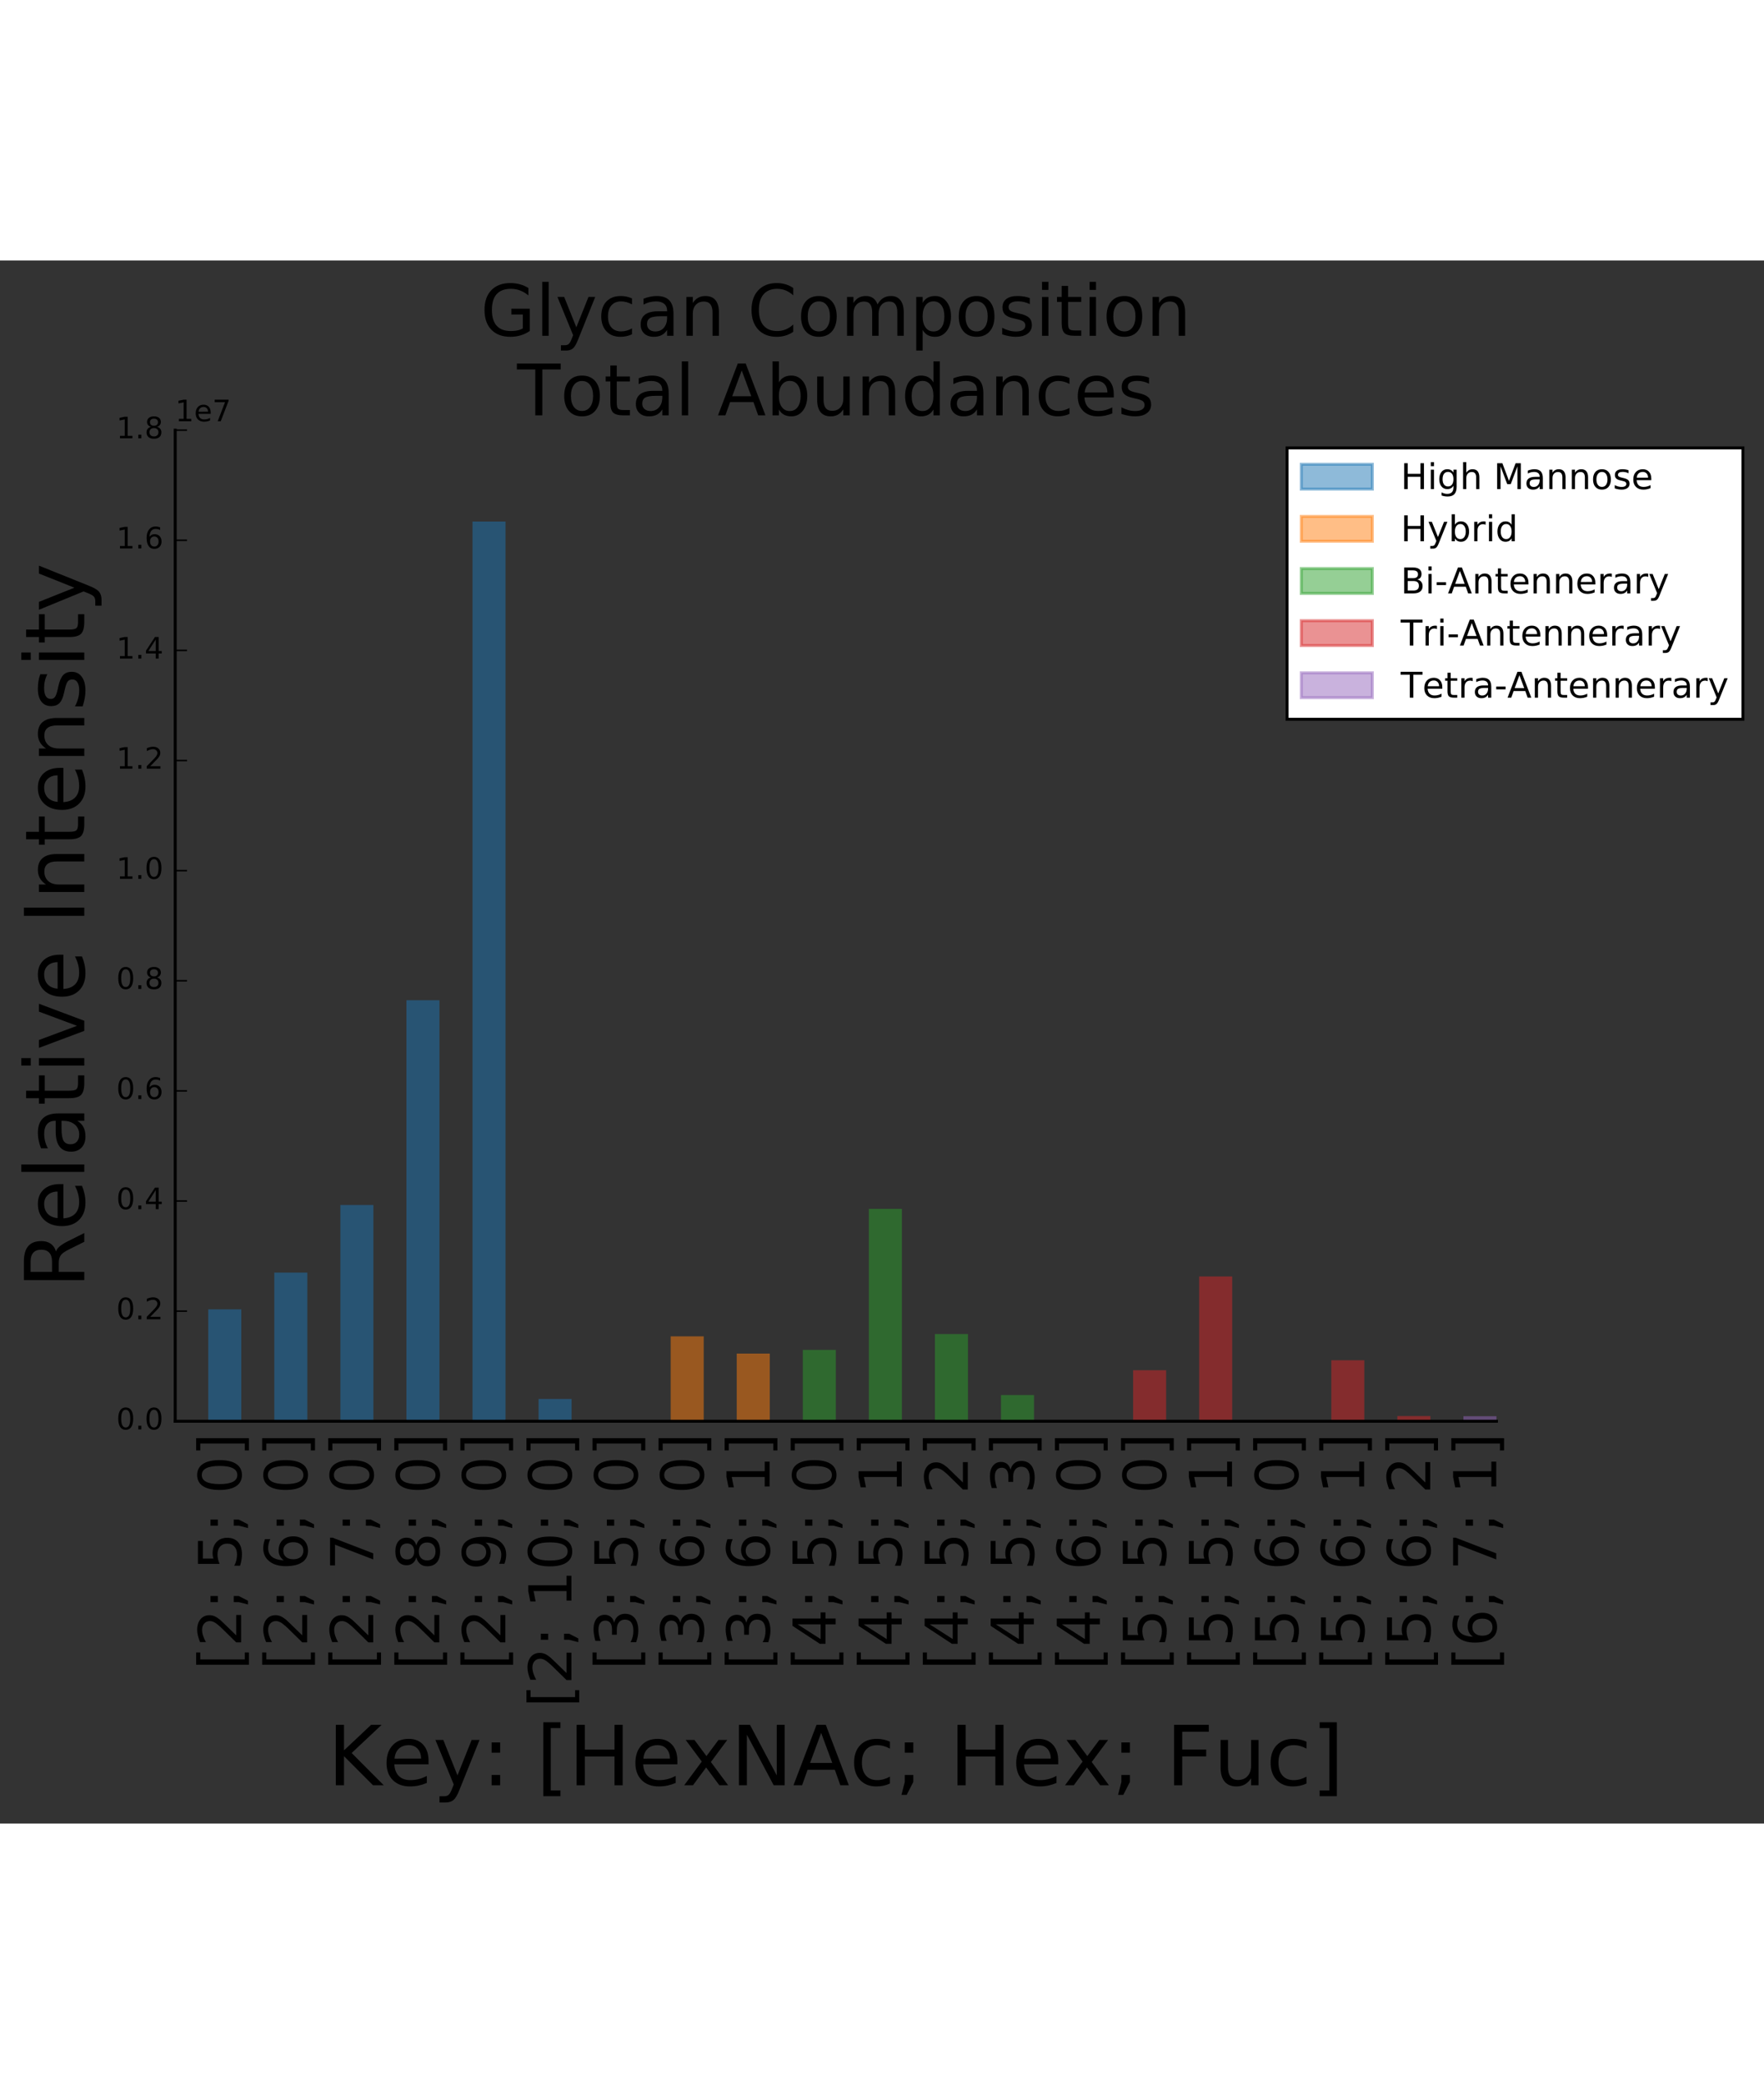 <svg xmlns="http://www.w3.org/2000/svg" xmlns:xlink="http://www.w3.org/1999/xlink" height="528pt" version="1.1" viewBox="0 0 596 528" width="100%">
 <rect x="0" y="0" width="596" height="528" fill="#333333" stroke="none"/>
 <defs>
  <style type="text/css"></style>
 </defs>
 <g id="figure_1">
  <g id="patch_1">
   <path d="M 0 528.104  L 596.082 528.104  L 596.082 -0  L 0 -0  L 0 528.104  z " style="fill:none;opacity:0;"/>
  </g>
  <g id="axes_1">
   <g id="patch_2">
    <path d="M 59.202 392.111  L 505.602 392.111  L 505.602 57.311  L 59.202 57.311  L 59.202 392.111  z " style="fill:none;opacity:0;"/>
   </g>
   <g id="patch_3">
    <path clip-path="url(#p4bf07b5f21)" d="M 70.362 392.111  L 81.522 392.111  L 81.522 354.319  L 70.362 354.319  z " style="fill:#1f77b4;opacity:0.5;"/>
   </g>
   <g id="patch_4">
    <path clip-path="url(#p4bf07b5f21)" d="M 92.682 392.111  L 103.842 392.111  L 103.842 341.905  L 92.682 341.905  z " style="fill:#1f77b4;opacity:0.5;"/>
   </g>
   <g id="patch_5">
    <path clip-path="url(#p4bf07b5f21)" d="M 115.002 392.111  L 126.162 392.111  L 126.162 319.058  L 115.002 319.058  z " style="fill:#1f77b4;opacity:0.5;"/>
   </g>
   <g id="patch_6">
    <path clip-path="url(#p4bf07b5f21)" d="M 137.322 392.111  L 148.482 392.111  L 148.482 249.897  L 137.322 249.897  z " style="fill:#1f77b4;opacity:0.5;"/>
   </g>
   <g id="patch_7">
    <path clip-path="url(#p4bf07b5f21)" d="M 159.642 392.111  L 170.802 392.111  L 170.802 88.177  L 159.642 88.177  z " style="fill:#1f77b4;opacity:0.5;"/>
   </g>
   <g id="patch_8">
    <path clip-path="url(#p4bf07b5f21)" d="M 181.962 392.111  L 193.122 392.111  L 193.122 384.583  L 181.962 384.583  z " style="fill:#1f77b4;opacity:0.5;"/>
   </g>
   <g id="patch_9">
    <path clip-path="url(#p4bf07b5f21)" d="M 204.282 392.111  L 215.442 392.111  L 215.442 391.973  L 204.282 391.973  z " style="fill:#ff7f0e;opacity:0.5;"/>
   </g>
   <g id="patch_10">
    <path clip-path="url(#p4bf07b5f21)" d="M 226.602 392.111  L 237.762 392.111  L 237.762 363.439  L 226.602 363.439  z " style="fill:#ff7f0e;opacity:0.5;"/>
   </g>
   <g id="patch_11">
    <path clip-path="url(#p4bf07b5f21)" d="M 248.922 392.111  L 260.082 392.111  L 260.082 369.244  L 248.922 369.244  z " style="fill:#ff7f0e;opacity:0.5;"/>
   </g>
   <g id="patch_12">
    <path clip-path="url(#p4bf07b5f21)" d="M 271.242 392.111  L 282.402 392.111  L 282.402 368.011  L 271.242 368.011  z " style="fill:#2ca02c;opacity:0.5;"/>
   </g>
   <g id="patch_13">
    <path clip-path="url(#p4bf07b5f21)" d="M 293.562 392.111  L 304.722 392.111  L 304.722 320.364  L 293.562 320.364  z " style="fill:#2ca02c;opacity:0.5;"/>
   </g>
   <g id="patch_14">
    <path clip-path="url(#p4bf07b5f21)" d="M 315.882 392.111  L 327.042 392.111  L 327.042 362.655  L 315.882 362.655  z " style="fill:#2ca02c;opacity:0.5;"/>
   </g>
   <g id="patch_15">
    <path clip-path="url(#p4bf07b5f21)" d="M 338.202 392.111  L 349.362 392.111  L 349.362 383.256  L 338.202 383.256  z " style="fill:#2ca02c;opacity:0.5;"/>
   </g>
   <g id="patch_16">
    <path clip-path="url(#p4bf07b5f21)" d="M 360.522 392.111  L 371.682 392.111  L 371.682 391.807  L 360.522 391.807  z " style="fill:#2ca02c;opacity:0.5;"/>
   </g>
   <g id="patch_17">
    <path clip-path="url(#p4bf07b5f21)" d="M 382.842 392.111  L 394.002 392.111  L 394.002 374.884  L 382.842 374.884  z " style="fill:#d62728;opacity:0.5;"/>
   </g>
   <g id="patch_18">
    <path clip-path="url(#p4bf07b5f21)" d="M 405.162 392.111  L 416.322 392.111  L 416.322 343.207  L 405.162 343.207  z " style="fill:#d62728;opacity:0.5;"/>
   </g>
   <g id="patch_19">
    <path clip-path="url(#p4bf07b5f21)" d="M 427.482 392.111  L 438.642 392.111  L 438.642 391.642  L 427.482 391.642  z " style="fill:#d62728;opacity:0.5;"/>
   </g>
   <g id="patch_20">
    <path clip-path="url(#p4bf07b5f21)" d="M 449.802 392.111  L 460.962 392.111  L 460.962 371.509  L 449.802 371.509  z " style="fill:#d62728;opacity:0.5;"/>
   </g>
   <g id="patch_21">
    <path clip-path="url(#p4bf07b5f21)" d="M 472.122 392.111  L 483.282 392.111  L 483.282 390.362  L 472.122 390.362  z " style="fill:#d62728;opacity:0.5;"/>
   </g>
   <g id="patch_22">
    <path clip-path="url(#p4bf07b5f21)" d="M 494.442 392.111  L 505.602 392.111  L 505.602 390.406  L 494.442 390.406  z " style="fill:#9467bd;opacity:0.5;"/>
   </g>
   <g id="patch_23">
    <path d="M 59.202 392.111  L 505.602 392.111  " style="fill:none;stroke:#000000;stroke-linecap:square;stroke-linejoin:miter;"/>
   </g>
   <g id="patch_24">
    <path d="M 59.202 392.111  L 59.202 57.311  " style="fill:none;stroke:#000000;stroke-linecap:square;stroke-linejoin:miter;"/>
   </g>
   <g id="matplotlib.axis_1">
    <g id="xtick_1">
     <g id="text_1">
      <!-- [2; 5; 0] -->
      <defs>
       <path d="M 19.188 8.297  L 53.609 8.297  L 53.609 0  L 7.328 0  L 7.328 8.297  Q 12.938 14.109 22.625 23.891  Q 32.328 33.688 34.812 36.531  Q 39.547 41.844 41.422 45.531  Q 43.312 49.219 43.312 52.781  Q 43.312 58.594 39.234 62.25  Q 35.156 65.922 28.609 65.922  Q 23.969 65.922 18.812 64.312  Q 13.672 62.703 7.812 59.422  L 7.812 69.391  Q 13.766 71.781 18.938 73  Q 24.125 74.219 28.422 74.219  Q 39.75 74.219 46.484 68.547  Q 53.219 62.891 53.219 53.422  Q 53.219 48.922 51.531 44.891  Q 49.859 40.875 45.406 35.406  Q 44.188 33.984 37.641 27.219  Q 31.109 20.453 19.188 8.297  " id="BitstreamVeraSans-Roman-32"/>
       <path id="BitstreamVeraSans-Roman-20"/>
       <path d="M 8.594 75.984  L 29.297 75.984  L 29.297 69  L 17.578 69  L 17.578 -6.203  L 29.297 -6.203  L 29.297 -13.188  L 8.594 -13.188  z " id="BitstreamVeraSans-Roman-5b"/>
       <path d="M 30.422 75.984  L 30.422 -13.188  L 9.719 -13.188  L 9.719 -6.203  L 21.391 -6.203  L 21.391 69  L 9.719 69  L 9.719 75.984  z " id="BitstreamVeraSans-Roman-5d"/>
       <path d="M 10.797 72.906  L 49.516 72.906  L 49.516 64.594  L 19.828 64.594  L 19.828 46.734  Q 21.969 47.469 24.109 47.828  Q 26.266 48.188 28.422 48.188  Q 40.625 48.188 47.75 41.5  Q 54.891 34.812 54.891 23.391  Q 54.891 11.625 47.562 5.094  Q 40.234 -1.422 26.906 -1.422  Q 22.312 -1.422 17.547 -0.641  Q 12.797 0.141 7.719 1.703  L 7.719 11.625  Q 12.109 9.234 16.797 8.062  Q 21.484 6.891 26.703 6.891  Q 35.156 6.891 40.078 11.328  Q 45.016 15.766 45.016 23.391  Q 45.016 31 40.078 35.438  Q 35.156 39.891 26.703 39.891  Q 22.75 39.891 18.812 39.016  Q 14.891 38.141 10.797 36.281  z " id="BitstreamVeraSans-Roman-35"/>
       <path d="M 31.781 66.406  Q 24.172 66.406 20.328 58.906  Q 16.5 51.422 16.5 36.375  Q 16.5 21.391 20.328 13.891  Q 24.172 6.391 31.781 6.391  Q 39.453 6.391 43.281 13.891  Q 47.125 21.391 47.125 36.375  Q 47.125 51.422 43.281 58.906  Q 39.453 66.406 31.781 66.406  M 31.781 74.219  Q 44.047 74.219 50.516 64.516  Q 56.984 54.828 56.984 36.375  Q 56.984 17.969 50.516 8.266  Q 44.047 -1.422 31.781 -1.422  Q 19.531 -1.422 13.062 8.266  Q 6.594 17.969 6.594 36.375  Q 6.594 54.828 13.062 64.516  Q 19.531 74.219 31.781 74.219  " id="BitstreamVeraSans-Roman-30"/>
       <path d="M 11.719 51.703  L 22.016 51.703  L 22.016 39.312  L 11.719 39.312  z M 11.719 12.406  L 22.016 12.406  L 22.016 4  L 14.016 -11.625  L 7.719 -11.625  L 11.719 4  z " id="BitstreamVeraSans-Roman-3b"/>
      </defs>
      <g transform="translate(81.461 476.08)rotate(-90.0)scale(0.2 -0.2)">
       <use xlink:href="#BitstreamVeraSans-Roman-5b"/>
       <use x="39.014" xlink:href="#BitstreamVeraSans-Roman-32"/>
       <use x="102.637" xlink:href="#BitstreamVeraSans-Roman-3b"/>
       <use x="136.328" xlink:href="#BitstreamVeraSans-Roman-20"/>
       <use x="168.115" xlink:href="#BitstreamVeraSans-Roman-35"/>
       <use x="231.738" xlink:href="#BitstreamVeraSans-Roman-3b"/>
       <use x="265.43" xlink:href="#BitstreamVeraSans-Roman-20"/>
       <use x="297.217" xlink:href="#BitstreamVeraSans-Roman-30"/>
       <use x="360.84" xlink:href="#BitstreamVeraSans-Roman-5d"/>
      </g>
     </g>
    </g>
    <g id="xtick_2">
     <g id="text_2">
      <!-- [2; 6; 0] -->
      <defs>
       <path d="M 33.016 40.375  Q 26.375 40.375 22.484 35.828  Q 18.609 31.297 18.609 23.391  Q 18.609 15.531 22.484 10.953  Q 26.375 6.391 33.016 6.391  Q 39.656 6.391 43.531 10.953  Q 47.406 15.531 47.406 23.391  Q 47.406 31.297 43.531 35.828  Q 39.656 40.375 33.016 40.375  M 52.594 71.297  L 52.594 62.312  Q 48.875 64.062 45.094 64.984  Q 41.312 65.922 37.594 65.922  Q 27.828 65.922 22.672 59.328  Q 17.531 52.734 16.797 39.406  Q 19.672 43.656 24.016 45.922  Q 28.375 48.188 33.594 48.188  Q 44.578 48.188 50.953 41.516  Q 57.328 34.859 57.328 23.391  Q 57.328 12.156 50.688 5.359  Q 44.047 -1.422 33.016 -1.422  Q 20.359 -1.422 13.672 8.266  Q 6.984 17.969 6.984 36.375  Q 6.984 53.656 15.188 63.938  Q 23.391 74.219 37.203 74.219  Q 40.922 74.219 44.703 73.484  Q 48.484 72.75 52.594 71.297  " id="BitstreamVeraSans-Roman-36"/>
      </defs>
      <g transform="translate(103.781 476.08)rotate(-90.0)scale(0.2 -0.2)">
       <use xlink:href="#BitstreamVeraSans-Roman-5b"/>
       <use x="39.014" xlink:href="#BitstreamVeraSans-Roman-32"/>
       <use x="102.637" xlink:href="#BitstreamVeraSans-Roman-3b"/>
       <use x="136.328" xlink:href="#BitstreamVeraSans-Roman-20"/>
       <use x="168.115" xlink:href="#BitstreamVeraSans-Roman-36"/>
       <use x="231.738" xlink:href="#BitstreamVeraSans-Roman-3b"/>
       <use x="265.43" xlink:href="#BitstreamVeraSans-Roman-20"/>
       <use x="297.217" xlink:href="#BitstreamVeraSans-Roman-30"/>
       <use x="360.84" xlink:href="#BitstreamVeraSans-Roman-5d"/>
      </g>
     </g>
    </g>
    <g id="xtick_3">
     <g id="text_3">
      <!-- [2; 7; 0] -->
      <defs>
       <path d="M 8.203 72.906  L 55.078 72.906  L 55.078 68.703  L 28.609 0  L 18.312 0  L 43.219 64.594  L 8.203 64.594  z " id="BitstreamVeraSans-Roman-37"/>
      </defs>
      <g transform="translate(126.101 476.08)rotate(-90.0)scale(0.2 -0.2)">
       <use xlink:href="#BitstreamVeraSans-Roman-5b"/>
       <use x="39.014" xlink:href="#BitstreamVeraSans-Roman-32"/>
       <use x="102.637" xlink:href="#BitstreamVeraSans-Roman-3b"/>
       <use x="136.328" xlink:href="#BitstreamVeraSans-Roman-20"/>
       <use x="168.115" xlink:href="#BitstreamVeraSans-Roman-37"/>
       <use x="231.738" xlink:href="#BitstreamVeraSans-Roman-3b"/>
       <use x="265.43" xlink:href="#BitstreamVeraSans-Roman-20"/>
       <use x="297.217" xlink:href="#BitstreamVeraSans-Roman-30"/>
       <use x="360.84" xlink:href="#BitstreamVeraSans-Roman-5d"/>
      </g>
     </g>
    </g>
    <g id="xtick_4">
     <g id="text_4">
      <!-- [2; 8; 0] -->
      <defs>
       <path d="M 31.781 34.625  Q 24.75 34.625 20.719 30.859  Q 16.703 27.094 16.703 20.516  Q 16.703 13.922 20.719 10.156  Q 24.75 6.391 31.781 6.391  Q 38.812 6.391 42.859 10.172  Q 46.922 13.969 46.922 20.516  Q 46.922 27.094 42.891 30.859  Q 38.875 34.625 31.781 34.625  M 21.922 38.812  Q 15.578 40.375 12.031 44.719  Q 8.5 49.078 8.5 55.328  Q 8.5 64.062 14.719 69.141  Q 20.953 74.219 31.781 74.219  Q 42.672 74.219 48.875 69.141  Q 55.078 64.062 55.078 55.328  Q 55.078 49.078 51.531 44.719  Q 48 40.375 41.703 38.812  Q 48.828 37.156 52.797 32.312  Q 56.781 27.484 56.781 20.516  Q 56.781 9.906 50.312 4.234  Q 43.844 -1.422 31.781 -1.422  Q 19.734 -1.422 13.25 4.234  Q 6.781 9.906 6.781 20.516  Q 6.781 27.484 10.781 32.312  Q 14.797 37.156 21.922 38.812  M 18.312 54.391  Q 18.312 48.734 21.844 45.562  Q 25.391 42.391 31.781 42.391  Q 38.141 42.391 41.719 45.562  Q 45.312 48.734 45.312 54.391  Q 45.312 60.062 41.719 63.234  Q 38.141 66.406 31.781 66.406  Q 25.391 66.406 21.844 63.234  Q 18.312 60.062 18.312 54.391  " id="BitstreamVeraSans-Roman-38"/>
      </defs>
      <g transform="translate(148.421 476.08)rotate(-90.0)scale(0.2 -0.2)">
       <use xlink:href="#BitstreamVeraSans-Roman-5b"/>
       <use x="39.014" xlink:href="#BitstreamVeraSans-Roman-32"/>
       <use x="102.637" xlink:href="#BitstreamVeraSans-Roman-3b"/>
       <use x="136.328" xlink:href="#BitstreamVeraSans-Roman-20"/>
       <use x="168.115" xlink:href="#BitstreamVeraSans-Roman-38"/>
       <use x="231.738" xlink:href="#BitstreamVeraSans-Roman-3b"/>
       <use x="265.43" xlink:href="#BitstreamVeraSans-Roman-20"/>
       <use x="297.217" xlink:href="#BitstreamVeraSans-Roman-30"/>
       <use x="360.84" xlink:href="#BitstreamVeraSans-Roman-5d"/>
      </g>
     </g>
    </g>
    <g id="xtick_5">
     <g id="text_5">
      <!-- [2; 9; 0] -->
      <defs>
       <path d="M 10.984 1.516  L 10.984 10.5  Q 14.703 8.734 18.5 7.812  Q 22.312 6.891 25.984 6.891  Q 35.75 6.891 40.891 13.453  Q 46.047 20.016 46.781 33.406  Q 43.953 29.203 39.594 26.953  Q 35.25 24.703 29.984 24.703  Q 19.047 24.703 12.672 31.312  Q 6.297 37.938 6.297 49.422  Q 6.297 60.641 12.938 67.422  Q 19.578 74.219 30.609 74.219  Q 43.266 74.219 49.922 64.516  Q 56.594 54.828 56.594 36.375  Q 56.594 19.141 48.406 8.859  Q 40.234 -1.422 26.422 -1.422  Q 22.703 -1.422 18.891 -0.688  Q 15.094 0.047 10.984 1.516  M 30.609 32.422  Q 37.25 32.422 41.125 36.953  Q 45.016 41.5 45.016 49.422  Q 45.016 57.281 41.125 61.844  Q 37.25 66.406 30.609 66.406  Q 23.969 66.406 20.094 61.844  Q 16.219 57.281 16.219 49.422  Q 16.219 41.5 20.094 36.953  Q 23.969 32.422 30.609 32.422  " id="BitstreamVeraSans-Roman-39"/>
      </defs>
      <g transform="translate(170.741 476.08)rotate(-90.0)scale(0.2 -0.2)">
       <use xlink:href="#BitstreamVeraSans-Roman-5b"/>
       <use x="39.014" xlink:href="#BitstreamVeraSans-Roman-32"/>
       <use x="102.637" xlink:href="#BitstreamVeraSans-Roman-3b"/>
       <use x="136.328" xlink:href="#BitstreamVeraSans-Roman-20"/>
       <use x="168.115" xlink:href="#BitstreamVeraSans-Roman-39"/>
       <use x="231.738" xlink:href="#BitstreamVeraSans-Roman-3b"/>
       <use x="265.43" xlink:href="#BitstreamVeraSans-Roman-20"/>
       <use x="297.217" xlink:href="#BitstreamVeraSans-Roman-30"/>
       <use x="360.84" xlink:href="#BitstreamVeraSans-Roman-5d"/>
      </g>
     </g>
    </g>
    <g id="xtick_6">
     <g id="text_6">
      <!-- [2; 10; 0] -->
      <defs>
       <path d="M 12.406 8.297  L 28.516 8.297  L 28.516 63.922  L 10.984 60.406  L 10.984 69.391  L 28.422 72.906  L 38.281 72.906  L 38.281 8.297  L 54.391 8.297  L 54.391 0  L 12.406 0  z " id="BitstreamVeraSans-Roman-31"/>
      </defs>
      <g transform="translate(193.061 488.805)rotate(-90.0)scale(0.2 -0.2)">
       <use xlink:href="#BitstreamVeraSans-Roman-5b"/>
       <use x="39.014" xlink:href="#BitstreamVeraSans-Roman-32"/>
       <use x="102.637" xlink:href="#BitstreamVeraSans-Roman-3b"/>
       <use x="136.328" xlink:href="#BitstreamVeraSans-Roman-20"/>
       <use x="168.115" xlink:href="#BitstreamVeraSans-Roman-31"/>
       <use x="231.738" xlink:href="#BitstreamVeraSans-Roman-30"/>
       <use x="295.361" xlink:href="#BitstreamVeraSans-Roman-3b"/>
       <use x="329.053" xlink:href="#BitstreamVeraSans-Roman-20"/>
       <use x="360.84" xlink:href="#BitstreamVeraSans-Roman-30"/>
       <use x="424.463" xlink:href="#BitstreamVeraSans-Roman-5d"/>
      </g>
     </g>
    </g>
    <g id="xtick_7">
     <g id="text_7">
      <!-- [3; 5; 0] -->
      <defs>
       <path d="M 40.578 39.312  Q 47.656 37.797 51.625 33  Q 55.609 28.219 55.609 21.188  Q 55.609 10.406 48.188 4.484  Q 40.766 -1.422 27.094 -1.422  Q 22.516 -1.422 17.656 -0.516  Q 12.797 0.391 7.625 2.203  L 7.625 11.719  Q 11.719 9.328 16.594 8.109  Q 21.484 6.891 26.812 6.891  Q 36.078 6.891 40.938 10.547  Q 45.797 14.203 45.797 21.188  Q 45.797 27.641 41.281 31.266  Q 36.766 34.906 28.719 34.906  L 20.219 34.906  L 20.219 43.016  L 29.109 43.016  Q 36.375 43.016 40.234 45.922  Q 44.094 48.828 44.094 54.297  Q 44.094 59.906 40.109 62.906  Q 36.141 65.922 28.719 65.922  Q 24.656 65.922 20.016 65.031  Q 15.375 64.156 9.812 62.312  L 9.812 71.094  Q 15.438 72.656 20.344 73.438  Q 25.25 74.219 29.594 74.219  Q 40.828 74.219 47.359 69.109  Q 53.906 64.016 53.906 55.328  Q 53.906 49.266 50.438 45.094  Q 46.969 40.922 40.578 39.312  " id="BitstreamVeraSans-Roman-33"/>
      </defs>
      <g transform="translate(215.381 476.08)rotate(-90.0)scale(0.2 -0.2)">
       <use xlink:href="#BitstreamVeraSans-Roman-5b"/>
       <use x="39.014" xlink:href="#BitstreamVeraSans-Roman-33"/>
       <use x="102.637" xlink:href="#BitstreamVeraSans-Roman-3b"/>
       <use x="136.328" xlink:href="#BitstreamVeraSans-Roman-20"/>
       <use x="168.115" xlink:href="#BitstreamVeraSans-Roman-35"/>
       <use x="231.738" xlink:href="#BitstreamVeraSans-Roman-3b"/>
       <use x="265.43" xlink:href="#BitstreamVeraSans-Roman-20"/>
       <use x="297.217" xlink:href="#BitstreamVeraSans-Roman-30"/>
       <use x="360.84" xlink:href="#BitstreamVeraSans-Roman-5d"/>
      </g>
     </g>
    </g>
    <g id="xtick_8">
     <g id="text_8">
      <!-- [3; 6; 0] -->
      <g transform="translate(237.701 476.08)rotate(-90.0)scale(0.2 -0.2)">
       <use xlink:href="#BitstreamVeraSans-Roman-5b"/>
       <use x="39.014" xlink:href="#BitstreamVeraSans-Roman-33"/>
       <use x="102.637" xlink:href="#BitstreamVeraSans-Roman-3b"/>
       <use x="136.328" xlink:href="#BitstreamVeraSans-Roman-20"/>
       <use x="168.115" xlink:href="#BitstreamVeraSans-Roman-36"/>
       <use x="231.738" xlink:href="#BitstreamVeraSans-Roman-3b"/>
       <use x="265.43" xlink:href="#BitstreamVeraSans-Roman-20"/>
       <use x="297.217" xlink:href="#BitstreamVeraSans-Roman-30"/>
       <use x="360.84" xlink:href="#BitstreamVeraSans-Roman-5d"/>
      </g>
     </g>
    </g>
    <g id="xtick_9">
     <g id="text_9">
      <!-- [3; 6; 1] -->
      <g transform="translate(260.021 476.08)rotate(-90.0)scale(0.2 -0.2)">
       <use xlink:href="#BitstreamVeraSans-Roman-5b"/>
       <use x="39.014" xlink:href="#BitstreamVeraSans-Roman-33"/>
       <use x="102.637" xlink:href="#BitstreamVeraSans-Roman-3b"/>
       <use x="136.328" xlink:href="#BitstreamVeraSans-Roman-20"/>
       <use x="168.115" xlink:href="#BitstreamVeraSans-Roman-36"/>
       <use x="231.738" xlink:href="#BitstreamVeraSans-Roman-3b"/>
       <use x="265.43" xlink:href="#BitstreamVeraSans-Roman-20"/>
       <use x="297.217" xlink:href="#BitstreamVeraSans-Roman-31"/>
       <use x="360.84" xlink:href="#BitstreamVeraSans-Roman-5d"/>
      </g>
     </g>
    </g>
    <g id="xtick_10">
     <g id="text_10">
      <!-- [4; 5; 0] -->
      <defs>
       <path d="M 37.797 64.312  L 12.891 25.391  L 37.797 25.391  z M 35.203 72.906  L 47.609 72.906  L 47.609 25.391  L 58.016 25.391  L 58.016 17.188  L 47.609 17.188  L 47.609 0  L 37.797 0  L 37.797 17.188  L 4.891 17.188  L 4.891 26.703  z " id="BitstreamVeraSans-Roman-34"/>
      </defs>
      <g transform="translate(282.341 476.08)rotate(-90.0)scale(0.2 -0.2)">
       <use xlink:href="#BitstreamVeraSans-Roman-5b"/>
       <use x="39.014" xlink:href="#BitstreamVeraSans-Roman-34"/>
       <use x="102.637" xlink:href="#BitstreamVeraSans-Roman-3b"/>
       <use x="136.328" xlink:href="#BitstreamVeraSans-Roman-20"/>
       <use x="168.115" xlink:href="#BitstreamVeraSans-Roman-35"/>
       <use x="231.738" xlink:href="#BitstreamVeraSans-Roman-3b"/>
       <use x="265.43" xlink:href="#BitstreamVeraSans-Roman-20"/>
       <use x="297.217" xlink:href="#BitstreamVeraSans-Roman-30"/>
       <use x="360.84" xlink:href="#BitstreamVeraSans-Roman-5d"/>
      </g>
     </g>
    </g>
    <g id="xtick_11">
     <g id="text_11">
      <!-- [4; 5; 1] -->
      <g transform="translate(304.661 476.08)rotate(-90.0)scale(0.2 -0.2)">
       <use xlink:href="#BitstreamVeraSans-Roman-5b"/>
       <use x="39.014" xlink:href="#BitstreamVeraSans-Roman-34"/>
       <use x="102.637" xlink:href="#BitstreamVeraSans-Roman-3b"/>
       <use x="136.328" xlink:href="#BitstreamVeraSans-Roman-20"/>
       <use x="168.115" xlink:href="#BitstreamVeraSans-Roman-35"/>
       <use x="231.738" xlink:href="#BitstreamVeraSans-Roman-3b"/>
       <use x="265.43" xlink:href="#BitstreamVeraSans-Roman-20"/>
       <use x="297.217" xlink:href="#BitstreamVeraSans-Roman-31"/>
       <use x="360.84" xlink:href="#BitstreamVeraSans-Roman-5d"/>
      </g>
     </g>
    </g>
    <g id="xtick_12">
     <g id="text_12">
      <!-- [4; 5; 2] -->
      <g transform="translate(326.981 476.08)rotate(-90.0)scale(0.2 -0.2)">
       <use xlink:href="#BitstreamVeraSans-Roman-5b"/>
       <use x="39.014" xlink:href="#BitstreamVeraSans-Roman-34"/>
       <use x="102.637" xlink:href="#BitstreamVeraSans-Roman-3b"/>
       <use x="136.328" xlink:href="#BitstreamVeraSans-Roman-20"/>
       <use x="168.115" xlink:href="#BitstreamVeraSans-Roman-35"/>
       <use x="231.738" xlink:href="#BitstreamVeraSans-Roman-3b"/>
       <use x="265.43" xlink:href="#BitstreamVeraSans-Roman-20"/>
       <use x="297.217" xlink:href="#BitstreamVeraSans-Roman-32"/>
       <use x="360.84" xlink:href="#BitstreamVeraSans-Roman-5d"/>
      </g>
     </g>
    </g>
    <g id="xtick_13">
     <g id="text_13">
      <!-- [4; 5; 3] -->
      <g transform="translate(349.301 476.08)rotate(-90.0)scale(0.2 -0.2)">
       <use xlink:href="#BitstreamVeraSans-Roman-5b"/>
       <use x="39.014" xlink:href="#BitstreamVeraSans-Roman-34"/>
       <use x="102.637" xlink:href="#BitstreamVeraSans-Roman-3b"/>
       <use x="136.328" xlink:href="#BitstreamVeraSans-Roman-20"/>
       <use x="168.115" xlink:href="#BitstreamVeraSans-Roman-35"/>
       <use x="231.738" xlink:href="#BitstreamVeraSans-Roman-3b"/>
       <use x="265.43" xlink:href="#BitstreamVeraSans-Roman-20"/>
       <use x="297.217" xlink:href="#BitstreamVeraSans-Roman-33"/>
       <use x="360.84" xlink:href="#BitstreamVeraSans-Roman-5d"/>
      </g>
     </g>
    </g>
    <g id="xtick_14">
     <g id="text_14">
      <!-- [4; 6; 0] -->
      <g transform="translate(371.621 476.08)rotate(-90.0)scale(0.2 -0.2)">
       <use xlink:href="#BitstreamVeraSans-Roman-5b"/>
       <use x="39.014" xlink:href="#BitstreamVeraSans-Roman-34"/>
       <use x="102.637" xlink:href="#BitstreamVeraSans-Roman-3b"/>
       <use x="136.328" xlink:href="#BitstreamVeraSans-Roman-20"/>
       <use x="168.115" xlink:href="#BitstreamVeraSans-Roman-36"/>
       <use x="231.738" xlink:href="#BitstreamVeraSans-Roman-3b"/>
       <use x="265.43" xlink:href="#BitstreamVeraSans-Roman-20"/>
       <use x="297.217" xlink:href="#BitstreamVeraSans-Roman-30"/>
       <use x="360.84" xlink:href="#BitstreamVeraSans-Roman-5d"/>
      </g>
     </g>
    </g>
    <g id="xtick_15">
     <g id="text_15">
      <!-- [5; 5; 0] -->
      <g transform="translate(393.941 476.08)rotate(-90.0)scale(0.2 -0.2)">
       <use xlink:href="#BitstreamVeraSans-Roman-5b"/>
       <use x="39.014" xlink:href="#BitstreamVeraSans-Roman-35"/>
       <use x="102.637" xlink:href="#BitstreamVeraSans-Roman-3b"/>
       <use x="136.328" xlink:href="#BitstreamVeraSans-Roman-20"/>
       <use x="168.115" xlink:href="#BitstreamVeraSans-Roman-35"/>
       <use x="231.738" xlink:href="#BitstreamVeraSans-Roman-3b"/>
       <use x="265.43" xlink:href="#BitstreamVeraSans-Roman-20"/>
       <use x="297.217" xlink:href="#BitstreamVeraSans-Roman-30"/>
       <use x="360.84" xlink:href="#BitstreamVeraSans-Roman-5d"/>
      </g>
     </g>
    </g>
    <g id="xtick_16">
     <g id="text_16">
      <!-- [5; 5; 1] -->
      <g transform="translate(416.261 476.08)rotate(-90.0)scale(0.2 -0.2)">
       <use xlink:href="#BitstreamVeraSans-Roman-5b"/>
       <use x="39.014" xlink:href="#BitstreamVeraSans-Roman-35"/>
       <use x="102.637" xlink:href="#BitstreamVeraSans-Roman-3b"/>
       <use x="136.328" xlink:href="#BitstreamVeraSans-Roman-20"/>
       <use x="168.115" xlink:href="#BitstreamVeraSans-Roman-35"/>
       <use x="231.738" xlink:href="#BitstreamVeraSans-Roman-3b"/>
       <use x="265.43" xlink:href="#BitstreamVeraSans-Roman-20"/>
       <use x="297.217" xlink:href="#BitstreamVeraSans-Roman-31"/>
       <use x="360.84" xlink:href="#BitstreamVeraSans-Roman-5d"/>
      </g>
     </g>
    </g>
    <g id="xtick_17">
     <g id="text_17">
      <!-- [5; 6; 0] -->
      <g transform="translate(438.581 476.08)rotate(-90.0)scale(0.2 -0.2)">
       <use xlink:href="#BitstreamVeraSans-Roman-5b"/>
       <use x="39.014" xlink:href="#BitstreamVeraSans-Roman-35"/>
       <use x="102.637" xlink:href="#BitstreamVeraSans-Roman-3b"/>
       <use x="136.328" xlink:href="#BitstreamVeraSans-Roman-20"/>
       <use x="168.115" xlink:href="#BitstreamVeraSans-Roman-36"/>
       <use x="231.738" xlink:href="#BitstreamVeraSans-Roman-3b"/>
       <use x="265.43" xlink:href="#BitstreamVeraSans-Roman-20"/>
       <use x="297.217" xlink:href="#BitstreamVeraSans-Roman-30"/>
       <use x="360.84" xlink:href="#BitstreamVeraSans-Roman-5d"/>
      </g>
     </g>
    </g>
    <g id="xtick_18">
     <g id="text_18">
      <!-- [5; 6; 1] -->
      <g transform="translate(460.901 476.08)rotate(-90.0)scale(0.2 -0.2)">
       <use xlink:href="#BitstreamVeraSans-Roman-5b"/>
       <use x="39.014" xlink:href="#BitstreamVeraSans-Roman-35"/>
       <use x="102.637" xlink:href="#BitstreamVeraSans-Roman-3b"/>
       <use x="136.328" xlink:href="#BitstreamVeraSans-Roman-20"/>
       <use x="168.115" xlink:href="#BitstreamVeraSans-Roman-36"/>
       <use x="231.738" xlink:href="#BitstreamVeraSans-Roman-3b"/>
       <use x="265.43" xlink:href="#BitstreamVeraSans-Roman-20"/>
       <use x="297.217" xlink:href="#BitstreamVeraSans-Roman-31"/>
       <use x="360.84" xlink:href="#BitstreamVeraSans-Roman-5d"/>
      </g>
     </g>
    </g>
    <g id="xtick_19">
     <g id="text_19">
      <!-- [5; 6; 2] -->
      <g transform="translate(483.221 476.08)rotate(-90.0)scale(0.2 -0.2)">
       <use xlink:href="#BitstreamVeraSans-Roman-5b"/>
       <use x="39.014" xlink:href="#BitstreamVeraSans-Roman-35"/>
       <use x="102.637" xlink:href="#BitstreamVeraSans-Roman-3b"/>
       <use x="136.328" xlink:href="#BitstreamVeraSans-Roman-20"/>
       <use x="168.115" xlink:href="#BitstreamVeraSans-Roman-36"/>
       <use x="231.738" xlink:href="#BitstreamVeraSans-Roman-3b"/>
       <use x="265.43" xlink:href="#BitstreamVeraSans-Roman-20"/>
       <use x="297.217" xlink:href="#BitstreamVeraSans-Roman-32"/>
       <use x="360.84" xlink:href="#BitstreamVeraSans-Roman-5d"/>
      </g>
     </g>
    </g>
    <g id="xtick_20">
     <g id="text_20">
      <!-- [6; 7; 1] -->
      <g transform="translate(505.541 476.08)rotate(-90.0)scale(0.2 -0.2)">
       <use xlink:href="#BitstreamVeraSans-Roman-5b"/>
       <use x="39.014" xlink:href="#BitstreamVeraSans-Roman-36"/>
       <use x="102.637" xlink:href="#BitstreamVeraSans-Roman-3b"/>
       <use x="136.328" xlink:href="#BitstreamVeraSans-Roman-20"/>
       <use x="168.115" xlink:href="#BitstreamVeraSans-Roman-37"/>
       <use x="231.738" xlink:href="#BitstreamVeraSans-Roman-3b"/>
       <use x="265.43" xlink:href="#BitstreamVeraSans-Roman-20"/>
       <use x="297.217" xlink:href="#BitstreamVeraSans-Roman-31"/>
       <use x="360.84" xlink:href="#BitstreamVeraSans-Roman-5d"/>
      </g>
     </g>
    </g>
    <g id="text_21">
     <!-- Key: [HexNAc; Hex; Fuc] -->
     <defs>
      <path d="M 9.812 72.906  L 23.094 72.906  L 55.422 11.922  L 55.422 72.906  L 64.984 72.906  L 64.984 0  L 51.703 0  L 19.391 60.984  L 19.391 0  L 9.812 0  z " id="BitstreamVeraSans-Roman-4e"/>
      <path d="M 9.812 72.906  L 19.672 72.906  L 19.672 42.094  L 52.391 72.906  L 65.094 72.906  L 28.906 38.922  L 67.672 0  L 54.688 0  L 19.672 35.109  L 19.672 0  L 9.812 0  z " id="BitstreamVeraSans-Roman-4b"/>
      <path d="M 34.188 63.188  L 20.797 26.906  L 47.609 26.906  z M 28.609 72.906  L 39.797 72.906  L 67.578 0  L 57.328 0  L 50.688 18.703  L 17.828 18.703  L 11.188 0  L 0.781 0  z " id="BitstreamVeraSans-Roman-41"/>
      <path d="M 9.812 72.906  L 51.703 72.906  L 51.703 64.594  L 19.672 64.594  L 19.672 43.109  L 48.578 43.109  L 48.578 34.812  L 19.672 34.812  L 19.672 0  L 9.812 0  z " id="BitstreamVeraSans-Roman-46"/>
      <path d="M 11.719 12.406  L 22.016 12.406  L 22.016 0  L 11.719 0  z M 11.719 51.703  L 22.016 51.703  L 22.016 39.312  L 11.719 39.312  z " id="BitstreamVeraSans-Roman-3a"/>
      <path d="M 54.891 54.688  L 35.109 28.078  L 55.906 0  L 45.312 0  L 29.391 21.484  L 13.484 0  L 2.875 0  L 24.125 28.609  L 4.688 54.688  L 15.281 54.688  L 29.781 35.203  L 44.281 54.688  z " id="BitstreamVeraSans-Roman-78"/>
      <path d="M 32.172 -5.078  Q 28.375 -14.844 24.75 -17.812  Q 21.141 -20.797 15.094 -20.797  L 7.906 -20.797  L 7.906 -13.281  L 13.188 -13.281  Q 16.891 -13.281 18.938 -11.516  Q 21 -9.766 23.484 -3.219  L 25.094 0.875  L 2.984 54.688  L 12.5 54.688  L 29.594 11.922  L 46.688 54.688  L 56.203 54.688  z " id="BitstreamVeraSans-Roman-79"/>
      <path d="M 56.203 29.594  L 56.203 25.203  L 14.891 25.203  Q 15.484 15.922 20.484 11.062  Q 25.484 6.203 34.422 6.203  Q 39.594 6.203 44.453 7.469  Q 49.312 8.734 54.109 11.281  L 54.109 2.781  Q 49.266 0.734 44.188 -0.344  Q 39.109 -1.422 33.891 -1.422  Q 20.797 -1.422 13.156 6.188  Q 5.516 13.812 5.516 26.812  Q 5.516 40.234 12.766 48.109  Q 20.016 56 32.328 56  Q 43.359 56 49.781 48.891  Q 56.203 41.797 56.203 29.594  M 47.219 32.234  Q 47.125 39.594 43.094 43.984  Q 39.062 48.391 32.422 48.391  Q 24.906 48.391 20.391 44.141  Q 15.875 39.891 15.188 32.172  z " id="BitstreamVeraSans-Roman-65"/>
      <path d="M 8.5 21.578  L 8.5 54.688  L 17.484 54.688  L 17.484 21.922  Q 17.484 14.156 20.5 10.266  Q 23.531 6.391 29.594 6.391  Q 36.859 6.391 41.078 11.031  Q 45.312 15.672 45.312 23.688  L 45.312 54.688  L 54.297 54.688  L 54.297 0  L 45.312 0  L 45.312 8.406  Q 42.047 3.422 37.719 1  Q 33.406 -1.422 27.688 -1.422  Q 18.266 -1.422 13.375 4.438  Q 8.5 10.297 8.5 21.578  " id="BitstreamVeraSans-Roman-75"/>
      <path d="M 48.781 52.594  L 48.781 44.188  Q 44.969 46.297 41.141 47.344  Q 37.312 48.391 33.406 48.391  Q 24.656 48.391 19.812 42.844  Q 14.984 37.312 14.984 27.297  Q 14.984 17.281 19.812 11.734  Q 24.656 6.203 33.406 6.203  Q 37.312 6.203 41.141 7.25  Q 44.969 8.297 48.781 10.406  L 48.781 2.094  Q 45.016 0.344 40.984 -0.531  Q 36.969 -1.422 32.422 -1.422  Q 20.062 -1.422 12.781 6.344  Q 5.516 14.109 5.516 27.297  Q 5.516 40.672 12.859 48.328  Q 20.219 56 33.016 56  Q 37.156 56 41.109 55.141  Q 45.062 54.297 48.781 52.594  " id="BitstreamVeraSans-Roman-63"/>
      <path d="M 9.812 72.906  L 19.672 72.906  L 19.672 43.016  L 55.516 43.016  L 55.516 72.906  L 65.375 72.906  L 65.375 0  L 55.516 0  L 55.516 34.719  L 19.672 34.719  L 19.672 0  L 9.812 0  z " id="BitstreamVeraSans-Roman-48"/>
     </defs>
     <g transform="translate(110.714 515.08)scale(0.28 -0.28)">
      <use xlink:href="#BitstreamVeraSans-Roman-4b"/>
      <use x="65.498" xlink:href="#BitstreamVeraSans-Roman-65"/>
      <use x="127.021" xlink:href="#BitstreamVeraSans-Roman-79"/>
      <use x="186.092" xlink:href="#BitstreamVeraSans-Roman-3a"/>
      <use x="219.783" xlink:href="#BitstreamVeraSans-Roman-20"/>
      <use x="251.57" xlink:href="#BitstreamVeraSans-Roman-5b"/>
      <use x="290.584" xlink:href="#BitstreamVeraSans-Roman-48"/>
      <use x="365.779" xlink:href="#BitstreamVeraSans-Roman-65"/>
      <use x="427.287" xlink:href="#BitstreamVeraSans-Roman-78"/>
      <use x="486.467" xlink:href="#BitstreamVeraSans-Roman-4e"/>
      <use x="561.271" xlink:href="#BitstreamVeraSans-Roman-41"/>
      <use x="629.664" xlink:href="#BitstreamVeraSans-Roman-63"/>
      <use x="684.645" xlink:href="#BitstreamVeraSans-Roman-3b"/>
      <use x="718.336" xlink:href="#BitstreamVeraSans-Roman-20"/>
      <use x="750.123" xlink:href="#BitstreamVeraSans-Roman-48"/>
      <use x="825.318" xlink:href="#BitstreamVeraSans-Roman-65"/>
      <use x="886.826" xlink:href="#BitstreamVeraSans-Roman-78"/>
      <use x="946.006" xlink:href="#BitstreamVeraSans-Roman-3b"/>
      <use x="979.697" xlink:href="#BitstreamVeraSans-Roman-20"/>
      <use x="1011.484" xlink:href="#BitstreamVeraSans-Roman-46"/>
      <use x="1068.926" xlink:href="#BitstreamVeraSans-Roman-75"/>
      <use x="1132.305" xlink:href="#BitstreamVeraSans-Roman-63"/>
      <use x="1187.285" xlink:href="#BitstreamVeraSans-Roman-5d"/>
     </g>
    </g>
   </g>
   <g id="matplotlib.axis_2">
    <g id="ytick_1">
     <g id="line2d_1">
      <defs>
       <path d="M 0 0  L 4 0  " id="m3a0a19caf1" style="stroke:#000000;stroke-width:0.5;"/>
      </defs>
      <g>
       <use style="stroke:#000000;stroke-width:0.5;" x="59.202" xlink:href="#m3a0a19caf1" y="392.111"/>
      </g>
     </g>
     <g id="text_22">
      <!-- 0.0 -->
      <defs>
       <path d="M 10.688 12.406  L 21 12.406  L 21 0  L 10.688 0  z " id="BitstreamVeraSans-Roman-2e"/>
      </defs>
      <g transform="translate(39.299 394.87)scale(0.1 -0.1)">
       <use xlink:href="#BitstreamVeraSans-Roman-30"/>
       <use x="63.623" xlink:href="#BitstreamVeraSans-Roman-2e"/>
       <use x="95.41" xlink:href="#BitstreamVeraSans-Roman-30"/>
      </g>
     </g>
    </g>
    <g id="ytick_2">
     <g id="line2d_2">
      <g>
       <use style="stroke:#000000;stroke-width:0.5;" x="59.202" xlink:href="#m3a0a19caf1" y="354.911"/>
      </g>
     </g>
     <g id="text_23">
      <!-- 0.2 -->
      <g transform="translate(39.299 357.67)scale(0.1 -0.1)">
       <use xlink:href="#BitstreamVeraSans-Roman-30"/>
       <use x="63.623" xlink:href="#BitstreamVeraSans-Roman-2e"/>
       <use x="95.41" xlink:href="#BitstreamVeraSans-Roman-32"/>
      </g>
     </g>
    </g>
    <g id="ytick_3">
     <g id="line2d_3">
      <g>
       <use style="stroke:#000000;stroke-width:0.5;" x="59.202" xlink:href="#m3a0a19caf1" y="317.711"/>
      </g>
     </g>
     <g id="text_24">
      <!-- 0.4 -->
      <g transform="translate(39.299 320.47)scale(0.1 -0.1)">
       <use xlink:href="#BitstreamVeraSans-Roman-30"/>
       <use x="63.623" xlink:href="#BitstreamVeraSans-Roman-2e"/>
       <use x="95.41" xlink:href="#BitstreamVeraSans-Roman-34"/>
      </g>
     </g>
    </g>
    <g id="ytick_4">
     <g id="line2d_4">
      <g>
       <use style="stroke:#000000;stroke-width:0.5;" x="59.202" xlink:href="#m3a0a19caf1" y="280.511"/>
      </g>
     </g>
     <g id="text_25">
      <!-- 0.6 -->
      <g transform="translate(39.299 283.27)scale(0.1 -0.1)">
       <use xlink:href="#BitstreamVeraSans-Roman-30"/>
       <use x="63.623" xlink:href="#BitstreamVeraSans-Roman-2e"/>
       <use x="95.41" xlink:href="#BitstreamVeraSans-Roman-36"/>
      </g>
     </g>
    </g>
    <g id="ytick_5">
     <g id="line2d_5">
      <g>
       <use style="stroke:#000000;stroke-width:0.5;" x="59.202" xlink:href="#m3a0a19caf1" y="243.311"/>
      </g>
     </g>
     <g id="text_26">
      <!-- 0.8 -->
      <g transform="translate(39.299 246.07)scale(0.1 -0.1)">
       <use xlink:href="#BitstreamVeraSans-Roman-30"/>
       <use x="63.623" xlink:href="#BitstreamVeraSans-Roman-2e"/>
       <use x="95.41" xlink:href="#BitstreamVeraSans-Roman-38"/>
      </g>
     </g>
    </g>
    <g id="ytick_6">
     <g id="line2d_6">
      <g>
       <use style="stroke:#000000;stroke-width:0.5;" x="59.202" xlink:href="#m3a0a19caf1" y="206.111"/>
      </g>
     </g>
     <g id="text_27">
      <!-- 1.0 -->
      <g transform="translate(39.299 208.87)scale(0.1 -0.1)">
       <use xlink:href="#BitstreamVeraSans-Roman-31"/>
       <use x="63.623" xlink:href="#BitstreamVeraSans-Roman-2e"/>
       <use x="95.41" xlink:href="#BitstreamVeraSans-Roman-30"/>
      </g>
     </g>
    </g>
    <g id="ytick_7">
     <g id="line2d_7">
      <g>
       <use style="stroke:#000000;stroke-width:0.5;" x="59.202" xlink:href="#m3a0a19caf1" y="168.911"/>
      </g>
     </g>
     <g id="text_28">
      <!-- 1.2 -->
      <g transform="translate(39.299 171.67)scale(0.1 -0.1)">
       <use xlink:href="#BitstreamVeraSans-Roman-31"/>
       <use x="63.623" xlink:href="#BitstreamVeraSans-Roman-2e"/>
       <use x="95.41" xlink:href="#BitstreamVeraSans-Roman-32"/>
      </g>
     </g>
    </g>
    <g id="ytick_8">
     <g id="line2d_8">
      <g>
       <use style="stroke:#000000;stroke-width:0.5;" x="59.202" xlink:href="#m3a0a19caf1" y="131.711"/>
      </g>
     </g>
     <g id="text_29">
      <!-- 1.4 -->
      <g transform="translate(39.299 134.47)scale(0.1 -0.1)">
       <use xlink:href="#BitstreamVeraSans-Roman-31"/>
       <use x="63.623" xlink:href="#BitstreamVeraSans-Roman-2e"/>
       <use x="95.41" xlink:href="#BitstreamVeraSans-Roman-34"/>
      </g>
     </g>
    </g>
    <g id="ytick_9">
     <g id="line2d_9">
      <g>
       <use style="stroke:#000000;stroke-width:0.5;" x="59.202" xlink:href="#m3a0a19caf1" y="94.511"/>
      </g>
     </g>
     <g id="text_30">
      <!-- 1.6 -->
      <g transform="translate(39.299 97.27)scale(0.1 -0.1)">
       <use xlink:href="#BitstreamVeraSans-Roman-31"/>
       <use x="63.623" xlink:href="#BitstreamVeraSans-Roman-2e"/>
       <use x="95.41" xlink:href="#BitstreamVeraSans-Roman-36"/>
      </g>
     </g>
    </g>
    <g id="ytick_10">
     <g id="line2d_10">
      <g>
       <use style="stroke:#000000;stroke-width:0.5;" x="59.202" xlink:href="#m3a0a19caf1" y="57.311"/>
      </g>
     </g>
     <g id="text_31">
      <!-- 1.8 -->
      <g transform="translate(39.299 60.07)scale(0.1 -0.1)">
       <use xlink:href="#BitstreamVeraSans-Roman-31"/>
       <use x="63.623" xlink:href="#BitstreamVeraSans-Roman-2e"/>
       <use x="95.41" xlink:href="#BitstreamVeraSans-Roman-38"/>
      </g>
     </g>
    </g>
    <g id="text_32">
     <!-- Relative Intensity -->
     <defs>
      <path d="M 54.891 33.016  L 54.891 0  L 45.906 0  L 45.906 32.719  Q 45.906 40.484 42.875 44.328  Q 39.844 48.188 33.797 48.188  Q 26.516 48.188 22.312 43.547  Q 18.109 38.922 18.109 30.906  L 18.109 0  L 9.078 0  L 9.078 54.688  L 18.109 54.688  L 18.109 46.188  Q 21.344 51.125 25.703 53.562  Q 30.078 56 35.797 56  Q 45.219 56 50.047 50.172  Q 54.891 44.344 54.891 33.016  " id="BitstreamVeraSans-Roman-6e"/>
      <path d="M 9.422 75.984  L 18.406 75.984  L 18.406 0  L 9.422 0  z " id="BitstreamVeraSans-Roman-6c"/>
      <path d="M 44.391 34.188  Q 47.562 33.109 50.562 29.594  Q 53.562 26.078 56.594 19.922  L 66.609 0  L 56 0  L 46.688 18.703  Q 43.062 26.031 39.672 28.422  Q 36.281 30.812 30.422 30.812  L 19.672 30.812  L 19.672 0  L 9.812 0  L 9.812 72.906  L 32.078 72.906  Q 44.578 72.906 50.734 67.672  Q 56.891 62.453 56.891 51.906  Q 56.891 45.016 53.688 40.469  Q 50.484 35.938 44.391 34.188  M 19.672 64.797  L 19.672 38.922  L 32.078 38.922  Q 39.203 38.922 42.844 42.219  Q 46.484 45.516 46.484 51.906  Q 46.484 58.297 42.844 61.547  Q 39.203 64.797 32.078 64.797  z " id="BitstreamVeraSans-Roman-52"/>
      <path d="M 9.422 54.688  L 18.406 54.688  L 18.406 0  L 9.422 0  z M 9.422 75.984  L 18.406 75.984  L 18.406 64.594  L 9.422 64.594  z " id="BitstreamVeraSans-Roman-69"/>
      <path d="M 2.984 54.688  L 12.5 54.688  L 29.594 8.797  L 46.688 54.688  L 56.203 54.688  L 35.688 0  L 23.484 0  z " id="BitstreamVeraSans-Roman-76"/>
      <path d="M 18.312 70.219  L 18.312 54.688  L 36.812 54.688  L 36.812 47.703  L 18.312 47.703  L 18.312 18.016  Q 18.312 11.328 20.141 9.422  Q 21.969 7.516 27.594 7.516  L 36.812 7.516  L 36.812 0  L 27.594 0  Q 17.188 0 13.234 3.875  Q 9.281 7.766 9.281 18.016  L 9.281 47.703  L 2.688 47.703  L 2.688 54.688  L 9.281 54.688  L 9.281 70.219  z " id="BitstreamVeraSans-Roman-74"/>
      <path d="M 34.281 27.484  Q 23.391 27.484 19.188 25  Q 14.984 22.516 14.984 16.5  Q 14.984 11.719 18.141 8.906  Q 21.297 6.109 26.703 6.109  Q 34.188 6.109 38.703 11.406  Q 43.219 16.703 43.219 25.484  L 43.219 27.484  z M 52.203 31.203  L 52.203 0  L 43.219 0  L 43.219 8.297  Q 40.141 3.328 35.547 0.953  Q 30.953 -1.422 24.312 -1.422  Q 15.922 -1.422 10.953 3.297  Q 6 8.016 6 15.922  Q 6 25.141 12.172 29.828  Q 18.359 34.516 30.609 34.516  L 43.219 34.516  L 43.219 35.406  Q 43.219 41.609 39.141 45  Q 35.062 48.391 27.688 48.391  Q 23 48.391 18.547 47.266  Q 14.109 46.141 10.016 43.891  L 10.016 52.203  Q 14.938 54.109 19.578 55.047  Q 24.219 56 28.609 56  Q 40.484 56 46.344 49.844  Q 52.203 43.703 52.203 31.203  " id="BitstreamVeraSans-Roman-61"/>
      <path d="M 44.281 53.078  L 44.281 44.578  Q 40.484 46.531 36.375 47.5  Q 32.281 48.484 27.875 48.484  Q 21.188 48.484 17.844 46.438  Q 14.5 44.391 14.5 40.281  Q 14.5 37.156 16.891 35.375  Q 19.281 33.594 26.516 31.984  L 29.594 31.297  Q 39.156 29.25 43.188 25.516  Q 47.219 21.781 47.219 15.094  Q 47.219 7.469 41.188 3.016  Q 35.156 -1.422 24.609 -1.422  Q 20.219 -1.422 15.453 -0.562  Q 10.688 0.297 5.422 2  L 5.422 11.281  Q 10.406 8.688 15.234 7.391  Q 20.062 6.109 24.812 6.109  Q 31.156 6.109 34.562 8.281  Q 37.984 10.453 37.984 14.406  Q 37.984 18.062 35.516 20.016  Q 33.062 21.969 24.703 23.781  L 21.578 24.516  Q 13.234 26.266 9.516 29.906  Q 5.812 33.547 5.812 39.891  Q 5.812 47.609 11.281 51.797  Q 16.75 56 26.812 56  Q 31.781 56 36.172 55.266  Q 40.578 54.547 44.281 53.078  " id="BitstreamVeraSans-Roman-73"/>
      <path d="M 9.812 72.906  L 19.672 72.906  L 19.672 0  L 9.812 0  z " id="BitstreamVeraSans-Roman-49"/>
     </defs>
     <g transform="translate(28.476 347.176)rotate(-90.0)scale(0.28 -0.28)">
      <use xlink:href="#BitstreamVeraSans-Roman-52"/>
      <use x="69.42" xlink:href="#BitstreamVeraSans-Roman-65"/>
      <use x="130.943" xlink:href="#BitstreamVeraSans-Roman-6c"/>
      <use x="158.727" xlink:href="#BitstreamVeraSans-Roman-61"/>
      <use x="220.006" xlink:href="#BitstreamVeraSans-Roman-74"/>
      <use x="259.215" xlink:href="#BitstreamVeraSans-Roman-69"/>
      <use x="286.998" xlink:href="#BitstreamVeraSans-Roman-76"/>
      <use x="346.178" xlink:href="#BitstreamVeraSans-Roman-65"/>
      <use x="407.701" xlink:href="#BitstreamVeraSans-Roman-20"/>
      <use x="439.488" xlink:href="#BitstreamVeraSans-Roman-49"/>
      <use x="468.98" xlink:href="#BitstreamVeraSans-Roman-6e"/>
      <use x="532.359" xlink:href="#BitstreamVeraSans-Roman-74"/>
      <use x="571.568" xlink:href="#BitstreamVeraSans-Roman-65"/>
      <use x="633.092" xlink:href="#BitstreamVeraSans-Roman-6e"/>
      <use x="696.471" xlink:href="#BitstreamVeraSans-Roman-73"/>
      <use x="748.57" xlink:href="#BitstreamVeraSans-Roman-69"/>
      <use x="776.354" xlink:href="#BitstreamVeraSans-Roman-74"/>
      <use x="815.562" xlink:href="#BitstreamVeraSans-Roman-79"/>
     </g>
    </g>
    <g id="text_33">
     <!-- 1e7 -->
     <g transform="translate(59.202 54.311)scale(0.1 -0.1)">
      <use xlink:href="#BitstreamVeraSans-Roman-31"/>
      <use x="63.623" xlink:href="#BitstreamVeraSans-Roman-65"/>
      <use x="125.146" xlink:href="#BitstreamVeraSans-Roman-37"/>
     </g>
    </g>
   </g>
   <g id="text_34">
    <!-- Glycan Composition -->
    <defs>
     <path d="M 59.516 10.406  L 59.516 29.984  L 43.406 29.984  L 43.406 38.094  L 69.281 38.094  L 69.281 6.781  Q 63.578 2.734 56.688 0.656  Q 49.812 -1.422 42 -1.422  Q 24.906 -1.422 15.25 8.562  Q 5.609 18.562 5.609 36.375  Q 5.609 54.25 15.25 64.234  Q 24.906 74.219 42 74.219  Q 49.125 74.219 55.547 72.453  Q 61.969 70.703 67.391 67.281  L 67.391 56.781  Q 61.922 61.422 55.766 63.766  Q 49.609 66.109 42.828 66.109  Q 29.438 66.109 22.719 58.641  Q 16.016 51.172 16.016 36.375  Q 16.016 21.625 22.719 14.156  Q 29.438 6.688 42.828 6.688  Q 48.047 6.688 52.141 7.594  Q 56.25 8.5 59.516 10.406  " id="BitstreamVeraSans-Roman-47"/>
     <path d="M 52 44.188  Q 55.375 50.25 60.062 53.125  Q 64.75 56 71.094 56  Q 79.641 56 84.281 50.016  Q 88.922 44.047 88.922 33.016  L 88.922 0  L 79.891 0  L 79.891 32.719  Q 79.891 40.578 77.094 44.375  Q 74.312 48.188 68.609 48.188  Q 61.625 48.188 57.562 43.547  Q 53.516 38.922 53.516 30.906  L 53.516 0  L 44.484 0  L 44.484 32.719  Q 44.484 40.625 41.703 44.406  Q 38.922 48.188 33.109 48.188  Q 26.219 48.188 22.156 43.531  Q 18.109 38.875 18.109 30.906  L 18.109 0  L 9.078 0  L 9.078 54.688  L 18.109 54.688  L 18.109 46.188  Q 21.188 51.219 25.484 53.609  Q 29.781 56 35.688 56  Q 41.656 56 45.828 52.969  Q 50 49.953 52 44.188  " id="BitstreamVeraSans-Roman-6d"/>
     <path d="M 30.609 48.391  Q 23.391 48.391 19.188 42.75  Q 14.984 37.109 14.984 27.297  Q 14.984 17.484 19.156 11.844  Q 23.344 6.203 30.609 6.203  Q 37.797 6.203 41.984 11.859  Q 46.188 17.531 46.188 27.297  Q 46.188 37.016 41.984 42.703  Q 37.797 48.391 30.609 48.391  M 30.609 56  Q 42.328 56 49.016 48.375  Q 55.719 40.766 55.719 27.297  Q 55.719 13.875 49.016 6.219  Q 42.328 -1.422 30.609 -1.422  Q 18.844 -1.422 12.172 6.219  Q 5.516 13.875 5.516 27.297  Q 5.516 40.766 12.172 48.375  Q 18.844 56 30.609 56  " id="BitstreamVeraSans-Roman-6f"/>
     <path d="M 64.406 67.281  L 64.406 56.891  Q 59.422 61.531 53.781 63.812  Q 48.141 66.109 41.797 66.109  Q 29.297 66.109 22.656 58.469  Q 16.016 50.828 16.016 36.375  Q 16.016 21.969 22.656 14.328  Q 29.297 6.688 41.797 6.688  Q 48.141 6.688 53.781 8.984  Q 59.422 11.281 64.406 15.922  L 64.406 5.609  Q 59.234 2.094 53.438 0.328  Q 47.656 -1.422 41.219 -1.422  Q 24.656 -1.422 15.125 8.703  Q 5.609 18.844 5.609 36.375  Q 5.609 53.953 15.125 64.078  Q 24.656 74.219 41.219 74.219  Q 47.75 74.219 53.531 72.484  Q 59.328 70.75 64.406 67.281  " id="BitstreamVeraSans-Roman-43"/>
     <path d="M 18.109 8.203  L 18.109 -20.797  L 9.078 -20.797  L 9.078 54.688  L 18.109 54.688  L 18.109 46.391  Q 20.953 51.266 25.266 53.625  Q 29.594 56 35.594 56  Q 45.562 56 51.781 48.094  Q 58.016 40.188 58.016 27.297  Q 58.016 14.406 51.781 6.484  Q 45.562 -1.422 35.594 -1.422  Q 29.594 -1.422 25.266 0.953  Q 20.953 3.328 18.109 8.203  M 48.688 27.297  Q 48.688 37.203 44.609 42.844  Q 40.531 48.484 33.406 48.484  Q 26.266 48.484 22.188 42.844  Q 18.109 37.203 18.109 27.297  Q 18.109 17.391 22.188 11.75  Q 26.266 6.109 33.406 6.109  Q 40.531 6.109 44.609 11.75  Q 48.688 17.391 48.688 27.297  " id="BitstreamVeraSans-Roman-70"/>
    </defs>
    <g transform="translate(162.355 25.436)scale(0.24 -0.24)">
     <use xlink:href="#BitstreamVeraSans-Roman-47"/>
     <use x="77.49" xlink:href="#BitstreamVeraSans-Roman-6c"/>
     <use x="105.273" xlink:href="#BitstreamVeraSans-Roman-79"/>
     <use x="164.453" xlink:href="#BitstreamVeraSans-Roman-63"/>
     <use x="219.434" xlink:href="#BitstreamVeraSans-Roman-61"/>
     <use x="280.713" xlink:href="#BitstreamVeraSans-Roman-6e"/>
     <use x="344.092" xlink:href="#BitstreamVeraSans-Roman-20"/>
     <use x="375.879" xlink:href="#BitstreamVeraSans-Roman-43"/>
     <use x="445.703" xlink:href="#BitstreamVeraSans-Roman-6f"/>
     <use x="506.885" xlink:href="#BitstreamVeraSans-Roman-6d"/>
     <use x="604.297" xlink:href="#BitstreamVeraSans-Roman-70"/>
     <use x="667.773" xlink:href="#BitstreamVeraSans-Roman-6f"/>
     <use x="728.955" xlink:href="#BitstreamVeraSans-Roman-73"/>
     <use x="781.055" xlink:href="#BitstreamVeraSans-Roman-69"/>
     <use x="808.838" xlink:href="#BitstreamVeraSans-Roman-74"/>
     <use x="848.047" xlink:href="#BitstreamVeraSans-Roman-69"/>
     <use x="875.83" xlink:href="#BitstreamVeraSans-Roman-6f"/>
     <use x="937.012" xlink:href="#BitstreamVeraSans-Roman-6e"/>
    </g>
    <!-- Total Abundances -->
    <defs>
     <path d="M 45.406 46.391  L 45.406 75.984  L 54.391 75.984  L 54.391 0  L 45.406 0  L 45.406 8.203  Q 42.578 3.328 38.25 0.953  Q 33.938 -1.422 27.875 -1.422  Q 17.969 -1.422 11.734 6.484  Q 5.516 14.406 5.516 27.297  Q 5.516 40.188 11.734 48.094  Q 17.969 56 27.875 56  Q 33.938 56 38.25 53.625  Q 42.578 51.266 45.406 46.391  M 14.797 27.297  Q 14.797 17.391 18.875 11.75  Q 22.953 6.109 30.078 6.109  Q 37.203 6.109 41.297 11.75  Q 45.406 17.391 45.406 27.297  Q 45.406 37.203 41.297 42.844  Q 37.203 48.484 30.078 48.484  Q 22.953 48.484 18.875 42.844  Q 14.797 37.203 14.797 27.297  " id="BitstreamVeraSans-Roman-64"/>
     <path d="M -0.297 72.906  L 61.375 72.906  L 61.375 64.594  L 35.5 64.594  L 35.5 0  L 25.594 0  L 25.594 64.594  L -0.297 64.594  z " id="BitstreamVeraSans-Roman-54"/>
     <path d="M 48.688 27.297  Q 48.688 37.203 44.609 42.844  Q 40.531 48.484 33.406 48.484  Q 26.266 48.484 22.188 42.844  Q 18.109 37.203 18.109 27.297  Q 18.109 17.391 22.188 11.75  Q 26.266 6.109 33.406 6.109  Q 40.531 6.109 44.609 11.75  Q 48.688 17.391 48.688 27.297  M 18.109 46.391  Q 20.953 51.266 25.266 53.625  Q 29.594 56 35.594 56  Q 45.562 56 51.781 48.094  Q 58.016 40.188 58.016 27.297  Q 58.016 14.406 51.781 6.484  Q 45.562 -1.422 35.594 -1.422  Q 29.594 -1.422 25.266 0.953  Q 20.953 3.328 18.109 8.203  L 18.109 0  L 9.078 0  L 9.078 75.984  L 18.109 75.984  z " id="BitstreamVeraSans-Roman-62"/>
    </defs>
    <g transform="translate(174.709 52.311)scale(0.24 -0.24)">
     <use xlink:href="#BitstreamVeraSans-Roman-54"/>
     <use x="60.818" xlink:href="#BitstreamVeraSans-Roman-6f"/>
     <use x="122.0" xlink:href="#BitstreamVeraSans-Roman-74"/>
     <use x="161.209" xlink:href="#BitstreamVeraSans-Roman-61"/>
     <use x="222.488" xlink:href="#BitstreamVeraSans-Roman-6c"/>
     <use x="250.271" xlink:href="#BitstreamVeraSans-Roman-20"/>
     <use x="282.059" xlink:href="#BitstreamVeraSans-Roman-41"/>
     <use x="350.467" xlink:href="#BitstreamVeraSans-Roman-62"/>
     <use x="413.943" xlink:href="#BitstreamVeraSans-Roman-75"/>
     <use x="477.322" xlink:href="#BitstreamVeraSans-Roman-6e"/>
     <use x="540.701" xlink:href="#BitstreamVeraSans-Roman-64"/>
     <use x="604.178" xlink:href="#BitstreamVeraSans-Roman-61"/>
     <use x="665.457" xlink:href="#BitstreamVeraSans-Roman-6e"/>
     <use x="728.836" xlink:href="#BitstreamVeraSans-Roman-63"/>
     <use x="783.816" xlink:href="#BitstreamVeraSans-Roman-65"/>
     <use x="845.34" xlink:href="#BitstreamVeraSans-Roman-73"/>
    </g>
   </g>
   <g id="legend_1">
    <g id="patch_25">
     <path d="M 434.866 154.98  L 588.882 154.98  L 588.882 63.311  L 434.866 63.311  z " style="fill:#ffffff;stroke:#000000;stroke-linejoin:miter;"/>
    </g>
    <g id="patch_26">
     <path d="M 439.666 77.229  L 463.666 77.229  L 463.666 68.829  L 439.666 68.829  z " style="fill:#1f77b4;opacity:0.5;stroke:#1f77b4;stroke-linejoin:miter;"/>
    </g>
    <g id="text_35">
     <!-- High Mannose -->
     <defs>
      <path d="M 45.406 27.984  Q 45.406 37.75 41.375 43.109  Q 37.359 48.484 30.078 48.484  Q 22.859 48.484 18.828 43.109  Q 14.797 37.75 14.797 27.984  Q 14.797 18.266 18.828 12.891  Q 22.859 7.516 30.078 7.516  Q 37.359 7.516 41.375 12.891  Q 45.406 18.266 45.406 27.984  M 54.391 6.781  Q 54.391 -7.172 48.188 -13.984  Q 42 -20.797 29.203 -20.797  Q 24.469 -20.797 20.266 -20.094  Q 16.062 -19.391 12.109 -17.922  L 12.109 -9.188  Q 16.062 -11.328 19.922 -12.344  Q 23.781 -13.375 27.781 -13.375  Q 36.625 -13.375 41.016 -8.766  Q 45.406 -4.156 45.406 5.172  L 45.406 9.625  Q 42.625 4.781 38.281 2.391  Q 33.938 0 27.875 0  Q 17.828 0 11.672 7.656  Q 5.516 15.328 5.516 27.984  Q 5.516 40.672 11.672 48.328  Q 17.828 56 27.875 56  Q 33.938 56 38.281 53.609  Q 42.625 51.219 45.406 46.391  L 45.406 54.688  L 54.391 54.688  z " id="BitstreamVeraSans-Roman-67"/>
      <path d="M 9.812 72.906  L 24.516 72.906  L 43.109 23.297  L 61.812 72.906  L 76.516 72.906  L 76.516 0  L 66.891 0  L 66.891 64.016  L 48.094 14.016  L 38.188 14.016  L 19.391 64.016  L 19.391 0  L 9.812 0  z " id="BitstreamVeraSans-Roman-4d"/>
      <path d="M 54.891 33.016  L 54.891 0  L 45.906 0  L 45.906 32.719  Q 45.906 40.484 42.875 44.328  Q 39.844 48.188 33.797 48.188  Q 26.516 48.188 22.312 43.547  Q 18.109 38.922 18.109 30.906  L 18.109 0  L 9.078 0  L 9.078 75.984  L 18.109 75.984  L 18.109 46.188  Q 21.344 51.125 25.703 53.562  Q 30.078 56 35.797 56  Q 45.219 56 50.047 50.172  Q 54.891 44.344 54.891 33.016  " id="BitstreamVeraSans-Roman-68"/>
     </defs>
     <g transform="translate(473.266 77.229)scale(0.12 -0.12)">
      <use xlink:href="#BitstreamVeraSans-Roman-48"/>
      <use x="75.195" xlink:href="#BitstreamVeraSans-Roman-69"/>
      <use x="102.979" xlink:href="#BitstreamVeraSans-Roman-67"/>
      <use x="166.455" xlink:href="#BitstreamVeraSans-Roman-68"/>
      <use x="229.834" xlink:href="#BitstreamVeraSans-Roman-20"/>
      <use x="261.621" xlink:href="#BitstreamVeraSans-Roman-4d"/>
      <use x="347.9" xlink:href="#BitstreamVeraSans-Roman-61"/>
      <use x="409.18" xlink:href="#BitstreamVeraSans-Roman-6e"/>
      <use x="472.559" xlink:href="#BitstreamVeraSans-Roman-6e"/>
      <use x="535.938" xlink:href="#BitstreamVeraSans-Roman-6f"/>
      <use x="597.119" xlink:href="#BitstreamVeraSans-Roman-73"/>
      <use x="649.219" xlink:href="#BitstreamVeraSans-Roman-65"/>
     </g>
    </g>
    <g id="patch_27">
     <path d="M 439.666 94.843  L 463.666 94.843  L 463.666 86.443  L 439.666 86.443  z " style="fill:#ff7f0e;opacity:0.5;stroke:#ff7f0e;stroke-linejoin:miter;"/>
    </g>
    <g id="text_36">
     <!-- Hybrid -->
     <defs>
      <path d="M 41.109 46.297  Q 39.594 47.172 37.812 47.578  Q 36.031 48 33.891 48  Q 26.266 48 22.188 43.047  Q 18.109 38.094 18.109 28.812  L 18.109 0  L 9.078 0  L 9.078 54.688  L 18.109 54.688  L 18.109 46.188  Q 20.953 51.172 25.484 53.578  Q 30.031 56 36.531 56  Q 37.453 56 38.578 55.875  Q 39.703 55.766 41.062 55.516  z " id="BitstreamVeraSans-Roman-72"/>
     </defs>
     <g transform="translate(473.266 94.843)scale(0.12 -0.12)">
      <use xlink:href="#BitstreamVeraSans-Roman-48"/>
      <use x="75.195" xlink:href="#BitstreamVeraSans-Roman-79"/>
      <use x="134.375" xlink:href="#BitstreamVeraSans-Roman-62"/>
      <use x="197.852" xlink:href="#BitstreamVeraSans-Roman-72"/>
      <use x="238.965" xlink:href="#BitstreamVeraSans-Roman-69"/>
      <use x="266.748" xlink:href="#BitstreamVeraSans-Roman-64"/>
     </g>
    </g>
    <g id="patch_28">
     <path d="M 439.666 112.457  L 463.666 112.457  L 463.666 104.057  L 439.666 104.057  z " style="fill:#2ca02c;opacity:0.5;stroke:#2ca02c;stroke-linejoin:miter;"/>
    </g>
    <g id="text_37">
     <!-- Bi-Antennerary -->
     <defs>
      <path d="M 19.672 34.812  L 19.672 8.109  L 35.5 8.109  Q 43.453 8.109 47.281 11.406  Q 51.125 14.703 51.125 21.484  Q 51.125 28.328 47.281 31.562  Q 43.453 34.812 35.5 34.812  z M 19.672 64.797  L 19.672 42.828  L 34.281 42.828  Q 41.5 42.828 45.031 45.531  Q 48.578 48.25 48.578 53.812  Q 48.578 59.328 45.031 62.062  Q 41.5 64.797 34.281 64.797  z M 9.812 72.906  L 35.016 72.906  Q 46.297 72.906 52.391 68.219  Q 58.5 63.531 58.5 54.891  Q 58.5 48.188 55.375 44.234  Q 52.25 40.281 46.188 39.312  Q 53.469 37.75 57.5 32.781  Q 61.531 27.828 61.531 20.406  Q 61.531 10.641 54.891 5.312  Q 48.25 0 35.984 0  L 9.812 0  z " id="BitstreamVeraSans-Roman-42"/>
      <path d="M 4.891 31.391  L 31.203 31.391  L 31.203 23.391  L 4.891 23.391  z " id="BitstreamVeraSans-Roman-2d"/>
     </defs>
     <g transform="translate(473.266 112.457)scale(0.12 -0.12)">
      <use xlink:href="#BitstreamVeraSans-Roman-42"/>
      <use x="68.604" xlink:href="#BitstreamVeraSans-Roman-69"/>
      <use x="96.387" xlink:href="#BitstreamVeraSans-Roman-2d"/>
      <use x="132.439" xlink:href="#BitstreamVeraSans-Roman-41"/>
      <use x="200.848" xlink:href="#BitstreamVeraSans-Roman-6e"/>
      <use x="264.227" xlink:href="#BitstreamVeraSans-Roman-74"/>
      <use x="303.436" xlink:href="#BitstreamVeraSans-Roman-65"/>
      <use x="364.959" xlink:href="#BitstreamVeraSans-Roman-6e"/>
      <use x="428.338" xlink:href="#BitstreamVeraSans-Roman-6e"/>
      <use x="491.717" xlink:href="#BitstreamVeraSans-Roman-65"/>
      <use x="553.24" xlink:href="#BitstreamVeraSans-Roman-72"/>
      <use x="594.354" xlink:href="#BitstreamVeraSans-Roman-61"/>
      <use x="655.633" xlink:href="#BitstreamVeraSans-Roman-72"/>
      <use x="696.746" xlink:href="#BitstreamVeraSans-Roman-79"/>
     </g>
    </g>
    <g id="patch_29">
     <path d="M 439.666 130.07  L 463.666 130.07  L 463.666 121.67  L 439.666 121.67  z " style="fill:#d62728;opacity:0.5;stroke:#d62728;stroke-linejoin:miter;"/>
    </g>
    <g id="text_38">
     <!-- Tri-Antennerary -->
     <g transform="translate(473.266 130.07)scale(0.12 -0.12)">
      <use xlink:href="#BitstreamVeraSans-Roman-54"/>
      <use x="60.865" xlink:href="#BitstreamVeraSans-Roman-72"/>
      <use x="101.979" xlink:href="#BitstreamVeraSans-Roman-69"/>
      <use x="129.762" xlink:href="#BitstreamVeraSans-Roman-2d"/>
      <use x="165.814" xlink:href="#BitstreamVeraSans-Roman-41"/>
      <use x="234.223" xlink:href="#BitstreamVeraSans-Roman-6e"/>
      <use x="297.602" xlink:href="#BitstreamVeraSans-Roman-74"/>
      <use x="336.811" xlink:href="#BitstreamVeraSans-Roman-65"/>
      <use x="398.334" xlink:href="#BitstreamVeraSans-Roman-6e"/>
      <use x="461.713" xlink:href="#BitstreamVeraSans-Roman-6e"/>
      <use x="525.092" xlink:href="#BitstreamVeraSans-Roman-65"/>
      <use x="586.615" xlink:href="#BitstreamVeraSans-Roman-72"/>
      <use x="627.729" xlink:href="#BitstreamVeraSans-Roman-61"/>
      <use x="689.008" xlink:href="#BitstreamVeraSans-Roman-72"/>
      <use x="730.121" xlink:href="#BitstreamVeraSans-Roman-79"/>
     </g>
    </g>
    <g id="patch_30">
     <path d="M 439.666 147.684  L 463.666 147.684  L 463.666 139.284  L 439.666 139.284  z " style="fill:#9467bd;opacity:0.5;stroke:#9467bd;stroke-linejoin:miter;"/>
    </g>
    <g id="text_39">
     <!-- Tetra-Antennerary -->
     <g transform="translate(473.266 147.684)scale(0.12 -0.12)">
      <use xlink:href="#BitstreamVeraSans-Roman-54"/>
      <use x="60.818" xlink:href="#BitstreamVeraSans-Roman-65"/>
      <use x="122.342" xlink:href="#BitstreamVeraSans-Roman-74"/>
      <use x="161.551" xlink:href="#BitstreamVeraSans-Roman-72"/>
      <use x="202.664" xlink:href="#BitstreamVeraSans-Roman-61"/>
      <use x="263.943" xlink:href="#BitstreamVeraSans-Roman-2d"/>
      <use x="299.996" xlink:href="#BitstreamVeraSans-Roman-41"/>
      <use x="368.404" xlink:href="#BitstreamVeraSans-Roman-6e"/>
      <use x="431.783" xlink:href="#BitstreamVeraSans-Roman-74"/>
      <use x="470.992" xlink:href="#BitstreamVeraSans-Roman-65"/>
      <use x="532.516" xlink:href="#BitstreamVeraSans-Roman-6e"/>
      <use x="595.895" xlink:href="#BitstreamVeraSans-Roman-6e"/>
      <use x="659.273" xlink:href="#BitstreamVeraSans-Roman-65"/>
      <use x="720.797" xlink:href="#BitstreamVeraSans-Roman-72"/>
      <use x="761.91" xlink:href="#BitstreamVeraSans-Roman-61"/>
      <use x="823.189" xlink:href="#BitstreamVeraSans-Roman-72"/>
      <use x="864.303" xlink:href="#BitstreamVeraSans-Roman-79"/>
     </g>
    </g>
   </g>
  </g>
 </g>
 <defs>
  <clipPath id="p4bf07b5f21">
   <rect height="334.8" width="446.4" x="59.202" y="57.311"/>
  </clipPath>
 </defs>
</svg>